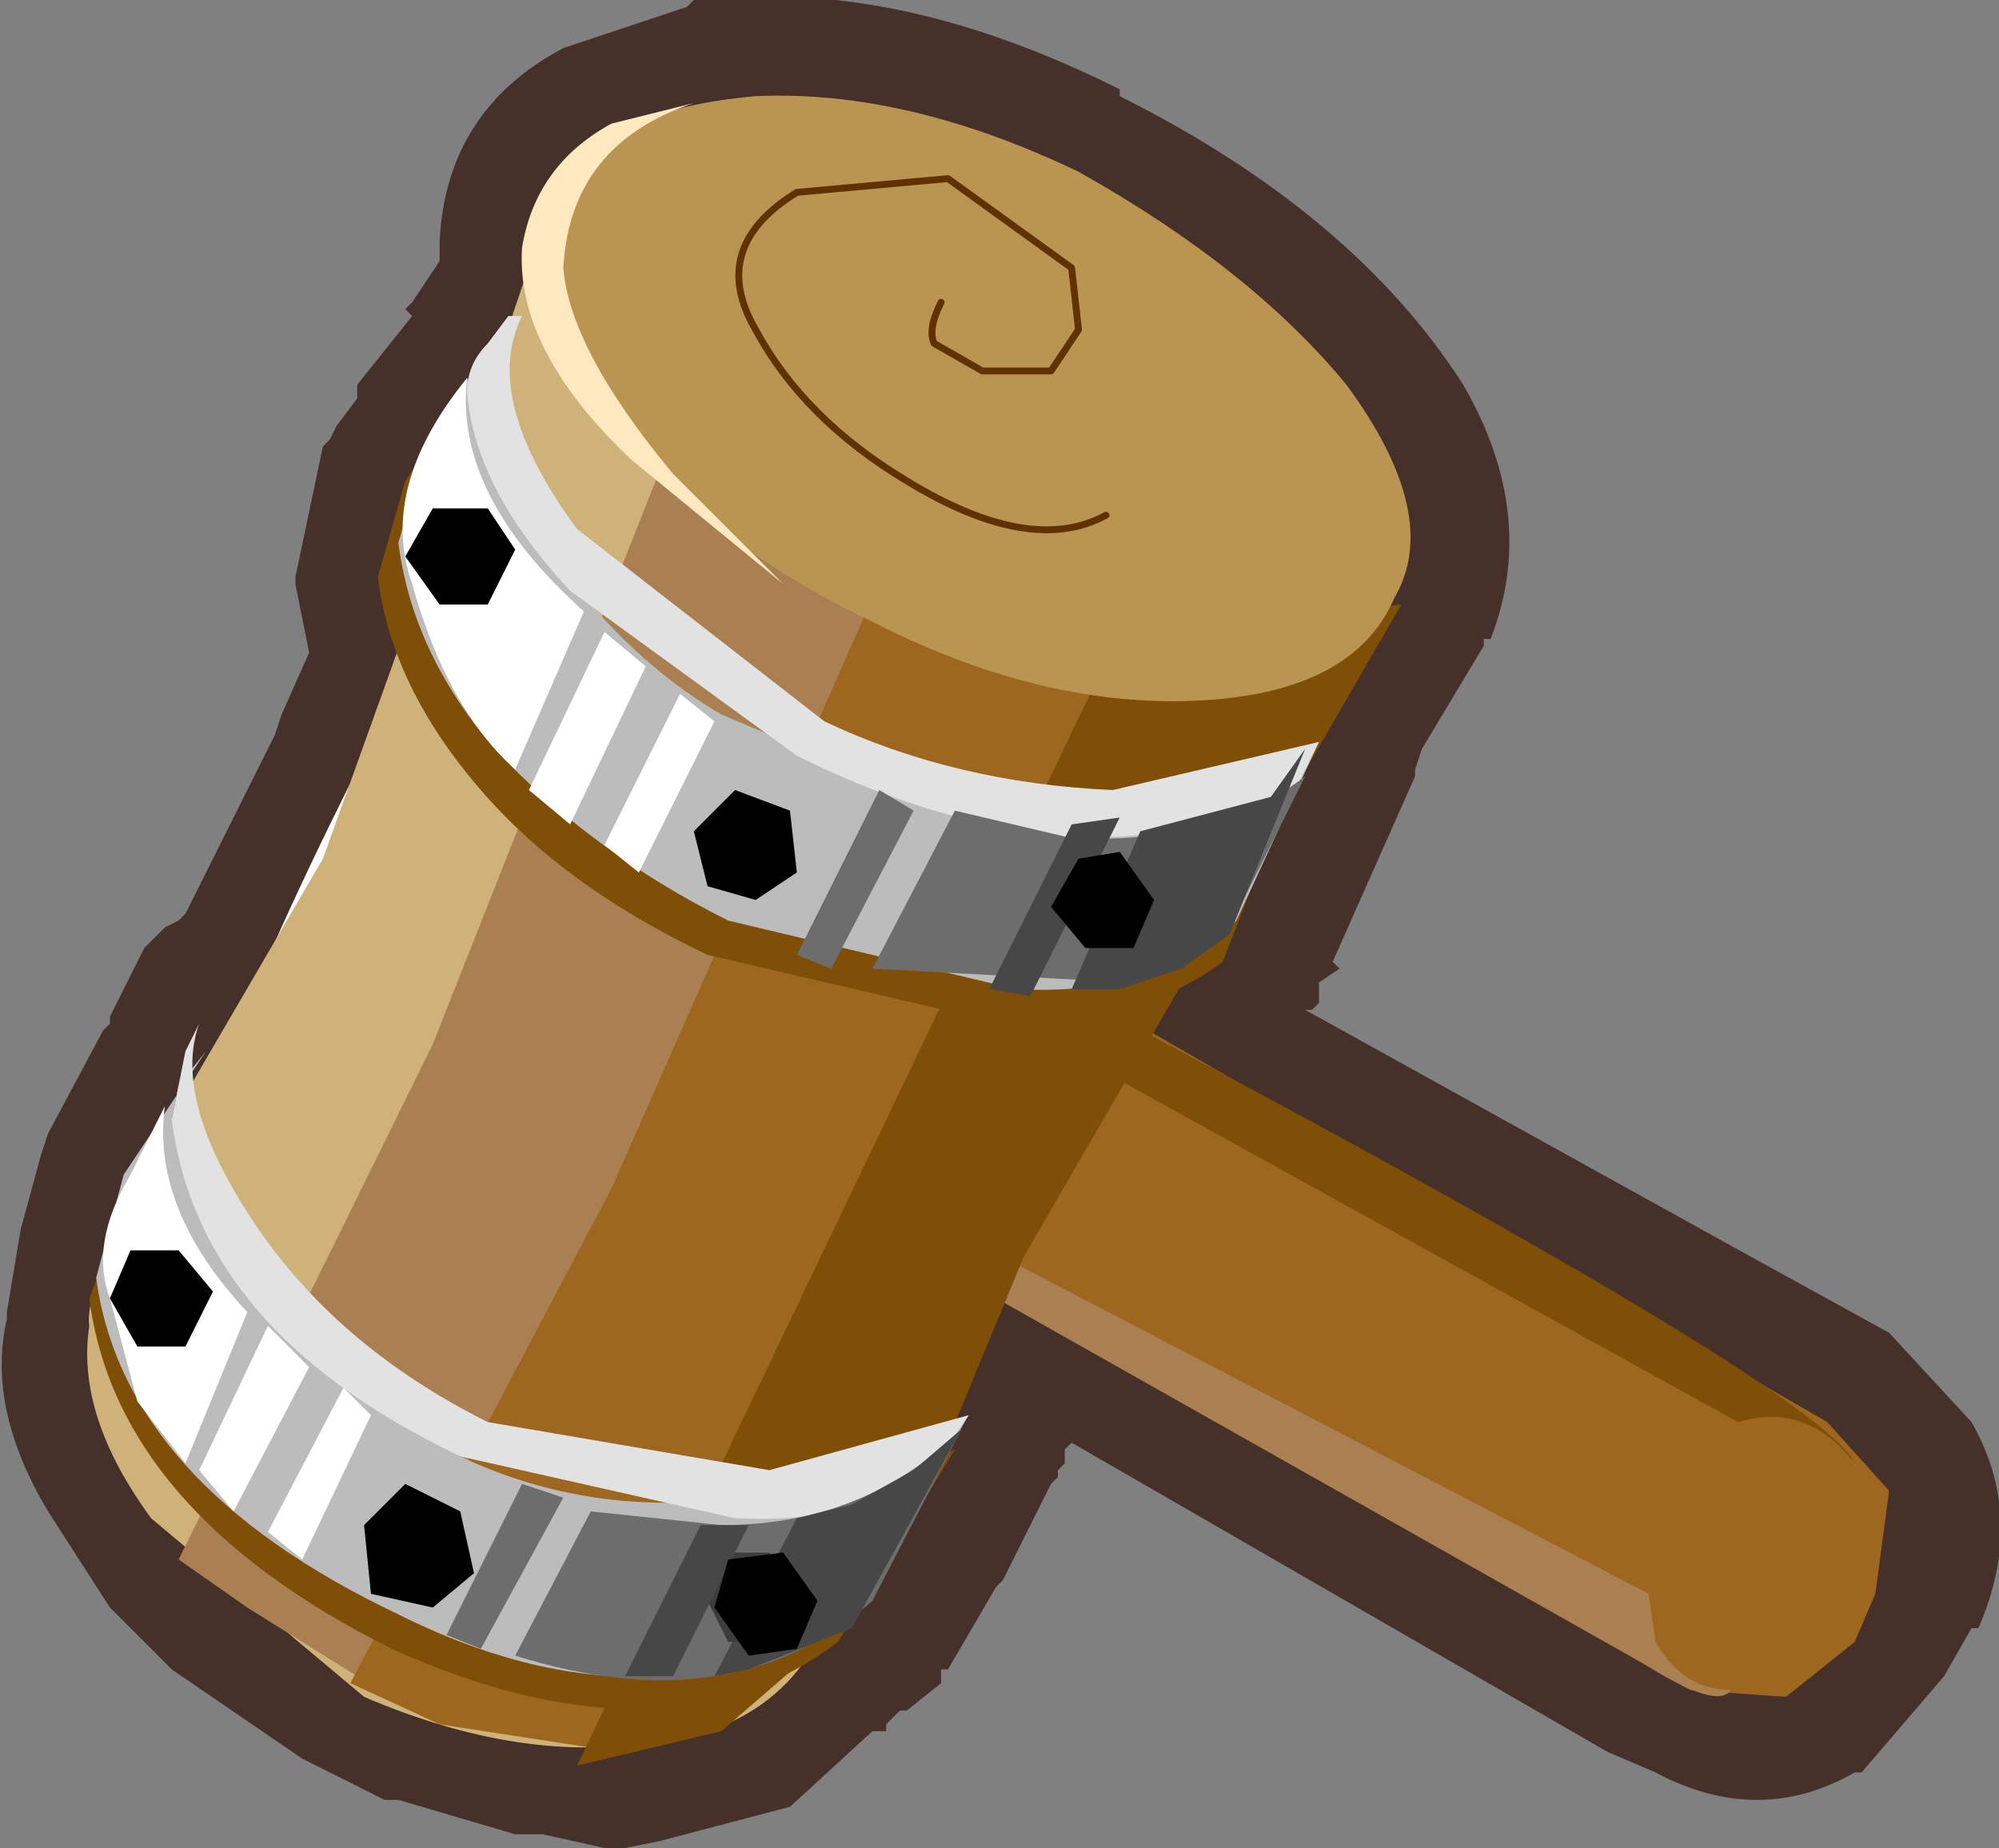 <?xml version="1.0" encoding="UTF-8" standalone="no"?>
<svg xmlns:xlink="http://www.w3.org/1999/xlink" height="13.45px" width="14.55px" xmlns="http://www.w3.org/2000/svg">
  <rect width="100%" height="100%" fill="#808080" stroke="none"/>
  <g transform="matrix(1.0, 0.0, 0.0, 1.0, 0.0, 0.0)">
    <path d="M2.45 3.1 L2.6 2.9 2.6 2.8 3.0 2.3 2.95 2.25 3.0 2.2 3.2 1.9 3.2 1.75 Q3.25 0.8 4.1 0.35 L5.0 0.05 5.05 0.0 5.2 0.0 Q6.55 -0.15 8.15 0.65 L8.15 0.7 Q9.85 1.55 10.65 2.8 11.2 3.75 10.85 4.65 L10.8 4.65 10.8 4.7 10.35 5.45 10.3 5.6 10.3 5.65 9.7 7.0 9.75 7.05 9.6 7.15 9.6 7.3 9.55 7.35 9.5 7.35 12.75 9.15 13.75 9.7 14.35 10.35 Q14.75 11.05 14.4 11.85 L14.35 11.85 14.15 12.2 13.55 12.9 13.5 12.9 Q12.8 13.3 12.05 12.9 L11.7 12.75 7.8 10.5 7.75 10.55 7.75 10.65 7.7 10.7 7.7 10.75 7.65 10.8 7.3 11.5 7.25 11.55 6.9 12.15 6.85 12.15 6.85 12.25 6.6 12.45 6.55 12.45 6.45 12.55 6.45 12.6 6.4 12.6 6.35 12.6 5.75 13.15 4.8 13.4 4.55 13.45 4.4 13.45 3.95 13.35 3.75 13.35 2.9 13.1 2.85 13.1 2.8 13.1 2.2 12.8 1.25 12.15 0.85 11.75 0.8 11.7 0.35 11.0 Q-0.1 10.25 0.05 9.6 L0.05 9.45 0.05 9.55 0.15 8.95 0.3 8.4 0.35 8.25 0.75 7.5 0.8 7.45 0.8 7.4 1.05 6.9 1.1 6.85 1.2 6.75 1.3 6.7 1.35 6.65 2.0 5.35 2.05 5.2 2.25 4.75 2.15 4.25 2.15 4.2 2.35 3.25 2.4 3.2 2.45 3.1 M4.8 1.55 L4.6 1.85 4.55 2.2 4.55 2.25 4.5 2.5 4.2 2.85 3.85 3.45 3.75 3.6 3.65 3.8 3.5 4.2 3.6 4.55 3.65 5.0 3.1 6.4 3.05 6.5 2.9 6.65 2.75 6.9 2.75 6.95 2.75 7.05 2.1 8.15 1.75 8.45 1.6 8.75 1.6 8.8 1.6 8.85 1.5 9.15 1.5 9.25 1.4 9.5 1.4 9.7 1.35 9.75 1.5 10.35 1.9 10.85 2.2 11.1 3.0 11.65 3.05 11.7 3.35 11.75 3.35 11.8 4.05 11.95 4.35 12.05 4.4 12.05 4.45 12.05 4.5 12.0 5.05 11.9 5.4 11.65 5.45 11.65 5.5 11.6 5.65 11.4 5.7 11.35 5.85 11.2 6.3 10.45 Q6.25 10.3 6.35 10.1 L6.7 9.2 6.7 9.25 Q6.8 8.95 7.05 8.8 L7.65 8.9 12.3 11.5 12.6 11.6 12.6 11.65 12.7 11.65 12.9 11.65 12.95 11.6 13.15 11.2 13.15 11.0 13.05 10.9 12.1 10.35 8.1 8.1 7.75 7.7 7.75 7.15 7.95 6.85 8.25 6.55 8.45 6.45 8.45 6.4 8.6 6.3 8.85 5.55 Q8.8 5.35 8.9 5.1 L8.95 5.1 9.6 4.1 9.4 3.5 Q8.9 2.6 7.55 1.9 6.2 1.25 5.15 1.4 L5.1 1.4 4.8 1.55" fill="#453129" fill-rule="evenodd" stroke="none"/>
    <path d="M7.75 7.15 L13.3 10.35 13.75 10.85 13.65 11.6 13.5 11.95 13.0 12.35 12.3 12.3 6.9 9.25 6.5 8.9 6.4 8.25 6.65 7.6 Q6.75 7.3 7.05 7.15 7.45 7.0 7.75 7.15" fill="#9e6720" fill-rule="evenodd" stroke="none"/>
    <path d="M6.65 8.25 Q6.8 8.85 7.3 9.15 L12.0 11.6 12.05 11.95 Q12.25 12.3 12.6 12.3 12.5 12.45 11.95 12.1 L6.9 9.25 6.55 8.95 Q6.25 8.45 6.6 7.75 L6.65 8.25" fill="#aa8052" fill-rule="evenodd" stroke="none"/>
    <path d="M7.65 7.15 Q13.25 10.1 13.5 10.65 13.15 10.2 12.65 10.35 L6.95 7.2 7.15 7.15 7.65 7.15" fill="#7f4f08" fill-rule="evenodd" stroke="none"/>
    <path d="M2.55 5.7 Q1.75 8.25 1.6 9.4 1.5 10.1 2.15 10.95 L2.75 11.7 Q1.2 10.5 1.2 9.35 1.3 8.2 2.55 5.7" fill="#ffffff" fill-rule="evenodd" stroke="none"/>
    <path d="M3.5 3.05 Q4.0 1.3 4.3 1.1 L9.75 4.55 8.9 6.4 7.4 9.1 6.5 10.9 6.0 12.0 Q5.95 12.0 5.85 12.1 5.45 12.65 4.6 12.7 3.7 12.8 2.65 12.35 L1.1 11.05 Q0.55 10.3 0.65 9.65 0.6 9.35 1.3 8.05 L2.35 6.25 3.5 3.05" fill="#ceb27a" fill-rule="evenodd" stroke="none"/>
    <path d="M4.95 3.05 L6.5 4.15 3.0 12.45 1.8 11.7 1.3 11.35 3.15 7.6 4.95 3.05" fill="#aa8052" fill-rule="evenodd" stroke="none"/>
    <path d="M6.55 3.9 L8.4 4.6 4.5 12.75 3.2 12.55 2.55 12.25 4.45 8.65 6.55 3.9" fill="#9e6720" fill-rule="evenodd" stroke="none"/>
    <path d="M8.15 4.6 L10.2 4.4 7.45 9.15 6.85 10.6 6.35 11.65 5.25 12.6 4.2 12.85 8.15 4.6" fill="#7f4f08" fill-rule="evenodd" stroke="none"/>
    <path d="M6.25 5.85 L8.35 5.9 Q9.05 5.75 9.5 5.45 L8.9 7.0 Q8.3 7.45 7.3 7.45 L5.15 6.95 Q4.1 6.45 3.5 5.75 2.85 5.0 2.75 4.2 L2.95 3.5 3.25 3.05 Q2.8 3.9 3.9 4.65 4.3 4.95 6.25 5.85" fill="#7f4f08" fill-rule="evenodd" stroke="none"/>
    <path d="M1.15 8.45 Q0.8 9.2 1.75 9.85 L4.0 10.95 5.95 11.0 6.95 10.55 6.1 11.95 Q4.85 12.9 2.85 12.0 0.85 11.0 0.65 9.45 L0.9 8.8 1.15 8.45" fill="#7f4f08" fill-rule="evenodd" stroke="none"/>
    <path d="M3.8 3.7 Q4.4 4.7 5.25 5.2 L7.15 6.0 Q8.1 6.1 9.6 5.4 L9.0 6.7 Q8.45 7.25 7.4 7.2 L5.3 6.7 Q4.3 6.2 3.6 5.45 3.0 4.75 2.9 3.95 L3.1 3.25 3.4 2.75 3.8 3.7" fill="#bcbcbc" fill-rule="evenodd" stroke="none"/>
    <path d="M5.5 0.7 Q6.6 0.65 7.85 1.25 9.1 1.95 9.8 2.8 10.5 3.75 10.15 4.35 9.85 5.05 8.7 5.1 7.55 5.15 6.3 4.5 5.05 3.9 4.4 2.95 3.7 2.05 4.05 1.4 4.35 0.8 5.5 0.7" fill="#ba9552" fill-rule="evenodd" stroke="none"/>
    <path d="M0.7 9.3 L0.9 8.55 1.5 7.65 1.3 7.9 1.25 8.15 Q1.45 9.7 3.35 10.6 4.3 11.05 5.4 10.9 6.45 10.8 7.05 10.3 L6.25 11.7 Q5.7 12.15 4.8 12.2 3.9 12.25 2.9 11.75 0.9 10.8 0.7 9.3" fill="#bcbcbc" fill-rule="evenodd" stroke="none"/>
    <path d="M1.25 8.15 L1.35 7.65 1.45 7.45 Q1.25 8.0 1.85 8.9 2.45 9.8 3.55 10.35 L5.6 10.7 7.05 10.3 6.85 10.6 Q6.35 11.1 5.35 11.05 L3.35 10.6 Q1.45 9.7 1.25 8.15" fill="#e2e2e2" fill-rule="evenodd" stroke="none"/>
    <path d="M9.6 5.4 L9.45 5.7 Q8.9 6.1 7.8 6.1 6.8 6.0 5.8 5.5 L4.15 4.3 Q3.45 3.55 3.4 2.85 3.4 2.65 3.55 2.5 L3.7 2.3 3.8 2.3 Q3.5 2.9 4.2 3.85 L6.0 5.25 Q6.95 5.7 8.1 5.75 L9.6 5.4" fill="#e2e2e2" fill-rule="evenodd" stroke="none"/>
    <path d="M3.4 2.75 Q3.3 3.6 4.25 4.45 L3.75 5.6 Q3.25 5.15 3.0 4.25 2.75 3.55 3.4 2.75" fill="#ffffff" fill-rule="evenodd" stroke="none"/>
    <path d="M1.2 8.05 Q1.1 8.8 1.8 9.55 L1.35 10.65 1.0 10.2 0.8 9.45 Q0.65 9.05 0.95 8.55 L1.2 8.05" fill="#ffffff" fill-rule="evenodd" stroke="none"/>
    <path d="M5.05 0.75 Q4.15 1.05 4.1 1.95 4.15 2.55 4.9 3.45 L5.7 4.25 4.6 3.35 Q3.75 2.55 3.8 1.8 3.9 1.2 4.45 0.9 L5.05 0.75" fill="#ffe8c0" fill-rule="evenodd" stroke="none"/>
    <path d="M9.5 5.65 L9.0 6.65 8.2 7.15 6.35 7.05 6.95 5.9 7.8 6.1 Q8.85 6.15 9.5 5.65" fill="#6d6d6d" fill-rule="evenodd" stroke="none"/>
    <path d="M9.25 5.8 L9.5 5.45 8.95 6.8 8.6 7.05 8.15 7.2 7.8 7.2 8.3 6.05 9.25 5.8" fill="#474747" fill-rule="evenodd" stroke="none"/>
    <path d="M1.55 9.4 L1.35 9.8 1.0 9.8 0.8 9.45 0.95 9.1 1.3 9.1 1.55 9.4" fill="#000000" fill-rule="evenodd" stroke="none"/>
    <path d="M7.0 10.4 L6.35 11.65 Q5.35 12.55 3.75 12.05 L4.3 11.0 5.25 11.1 Q6.3 11.1 7.0 10.4" fill="#6d6d6d" fill-rule="evenodd" stroke="none"/>
    <path d="M5.45 12.15 L5.2 12.2 5.8 11.05 6.2 10.95 6.65 10.7 7.0 10.4 6.2 11.85 5.45 12.15" fill="#474747" fill-rule="evenodd" stroke="none"/>
    <path d="M3.45 11.45 L3.15 11.7 2.7 11.6 2.65 11.1 2.95 10.8 3.35 11.0 3.45 11.45" fill="#000000" fill-rule="evenodd" stroke="none"/>
    <path d="M5.8 11.65 L5.65 11.95 5.3 11.95 5.15 11.65 5.25 11.3 5.6 11.3 5.8 11.65" fill="#3d3d3d" fill-rule="evenodd" stroke="none"/>
    <path d="M4.55 12.2 L5.1 11.1 5.45 11.1 4.9 12.2 4.55 12.2" fill="#474747" fill-rule="evenodd" stroke="none"/>
    <path d="M5.95 11.65 L5.8 12.0 5.45 12.05 5.2 11.7 5.3 11.35 5.7 11.3 5.95 11.65" fill="#000000" fill-rule="evenodd" stroke="none"/>
    <path d="M3.85 5.75 L4.4 4.6 4.7 4.85 4.15 6.0 3.85 5.75" fill="#ffffff" fill-rule="evenodd" stroke="none"/>
    <path d="M1.45 10.7 L1.95 9.65 2.25 9.95 1.7 11.0 1.45 10.7" fill="#ffffff" fill-rule="evenodd" stroke="none"/>
    <path d="M4.4 6.15 L4.95 5.05 5.2 5.25 4.65 6.35 4.4 6.15" fill="#ffffff" fill-rule="evenodd" stroke="none"/>
    <path d="M1.95 11.15 L2.5 10.1 2.7 10.3 2.2 11.35 1.95 11.15" fill="#ffffff" fill-rule="evenodd" stroke="none"/>
    <path d="M5.8 6.95 L6.4 5.75 6.65 5.9 6.05 7.05 5.8 6.95" fill="#6d6d6d" fill-rule="evenodd" stroke="none"/>
    <path d="M3.25 11.9 L3.8 10.8 4.1 10.9 3.5 12.0 3.25 11.9" fill="#6d6d6d" fill-rule="evenodd" stroke="none"/>
    <path d="M7.2 7.2 L7.8 6.0 8.15 5.95 7.5 7.25 7.2 7.2" fill="#474747" fill-rule="evenodd" stroke="none"/>
    <path d="M3.75 4.0 L3.55 4.4 3.2 4.4 2.95 4.05 3.15 3.7 3.55 3.7 3.75 4.0" fill="#000000" fill-rule="evenodd" stroke="none"/>
    <path d="M5.8 6.35 L5.5 6.55 5.15 6.45 5.05 6.05 5.35 5.75 5.75 5.9 5.8 6.35" fill="#000000" fill-rule="evenodd" stroke="none"/>
    <path d="M8.4 6.55 L8.25 6.9 7.9 6.9 7.65 6.6 7.85 6.25 8.15 6.2 8.4 6.55" fill="#000000" fill-rule="evenodd" stroke="none"/>
    <path d="M8.05 3.75 Q7.5 4.05 6.6 3.5 5.85 3.05 5.5 2.4 5.15 1.8 5.8 1.4 L6.9 1.3 7.8 1.95 7.85 2.4 7.65 2.7 7.15 2.7 6.8 2.5 Q6.75 2.4 6.85 2.2" fill="none" stroke="#603200" stroke-linecap="round" stroke-linejoin="round" stroke-width="0.05"/>
  </g>
</svg>
